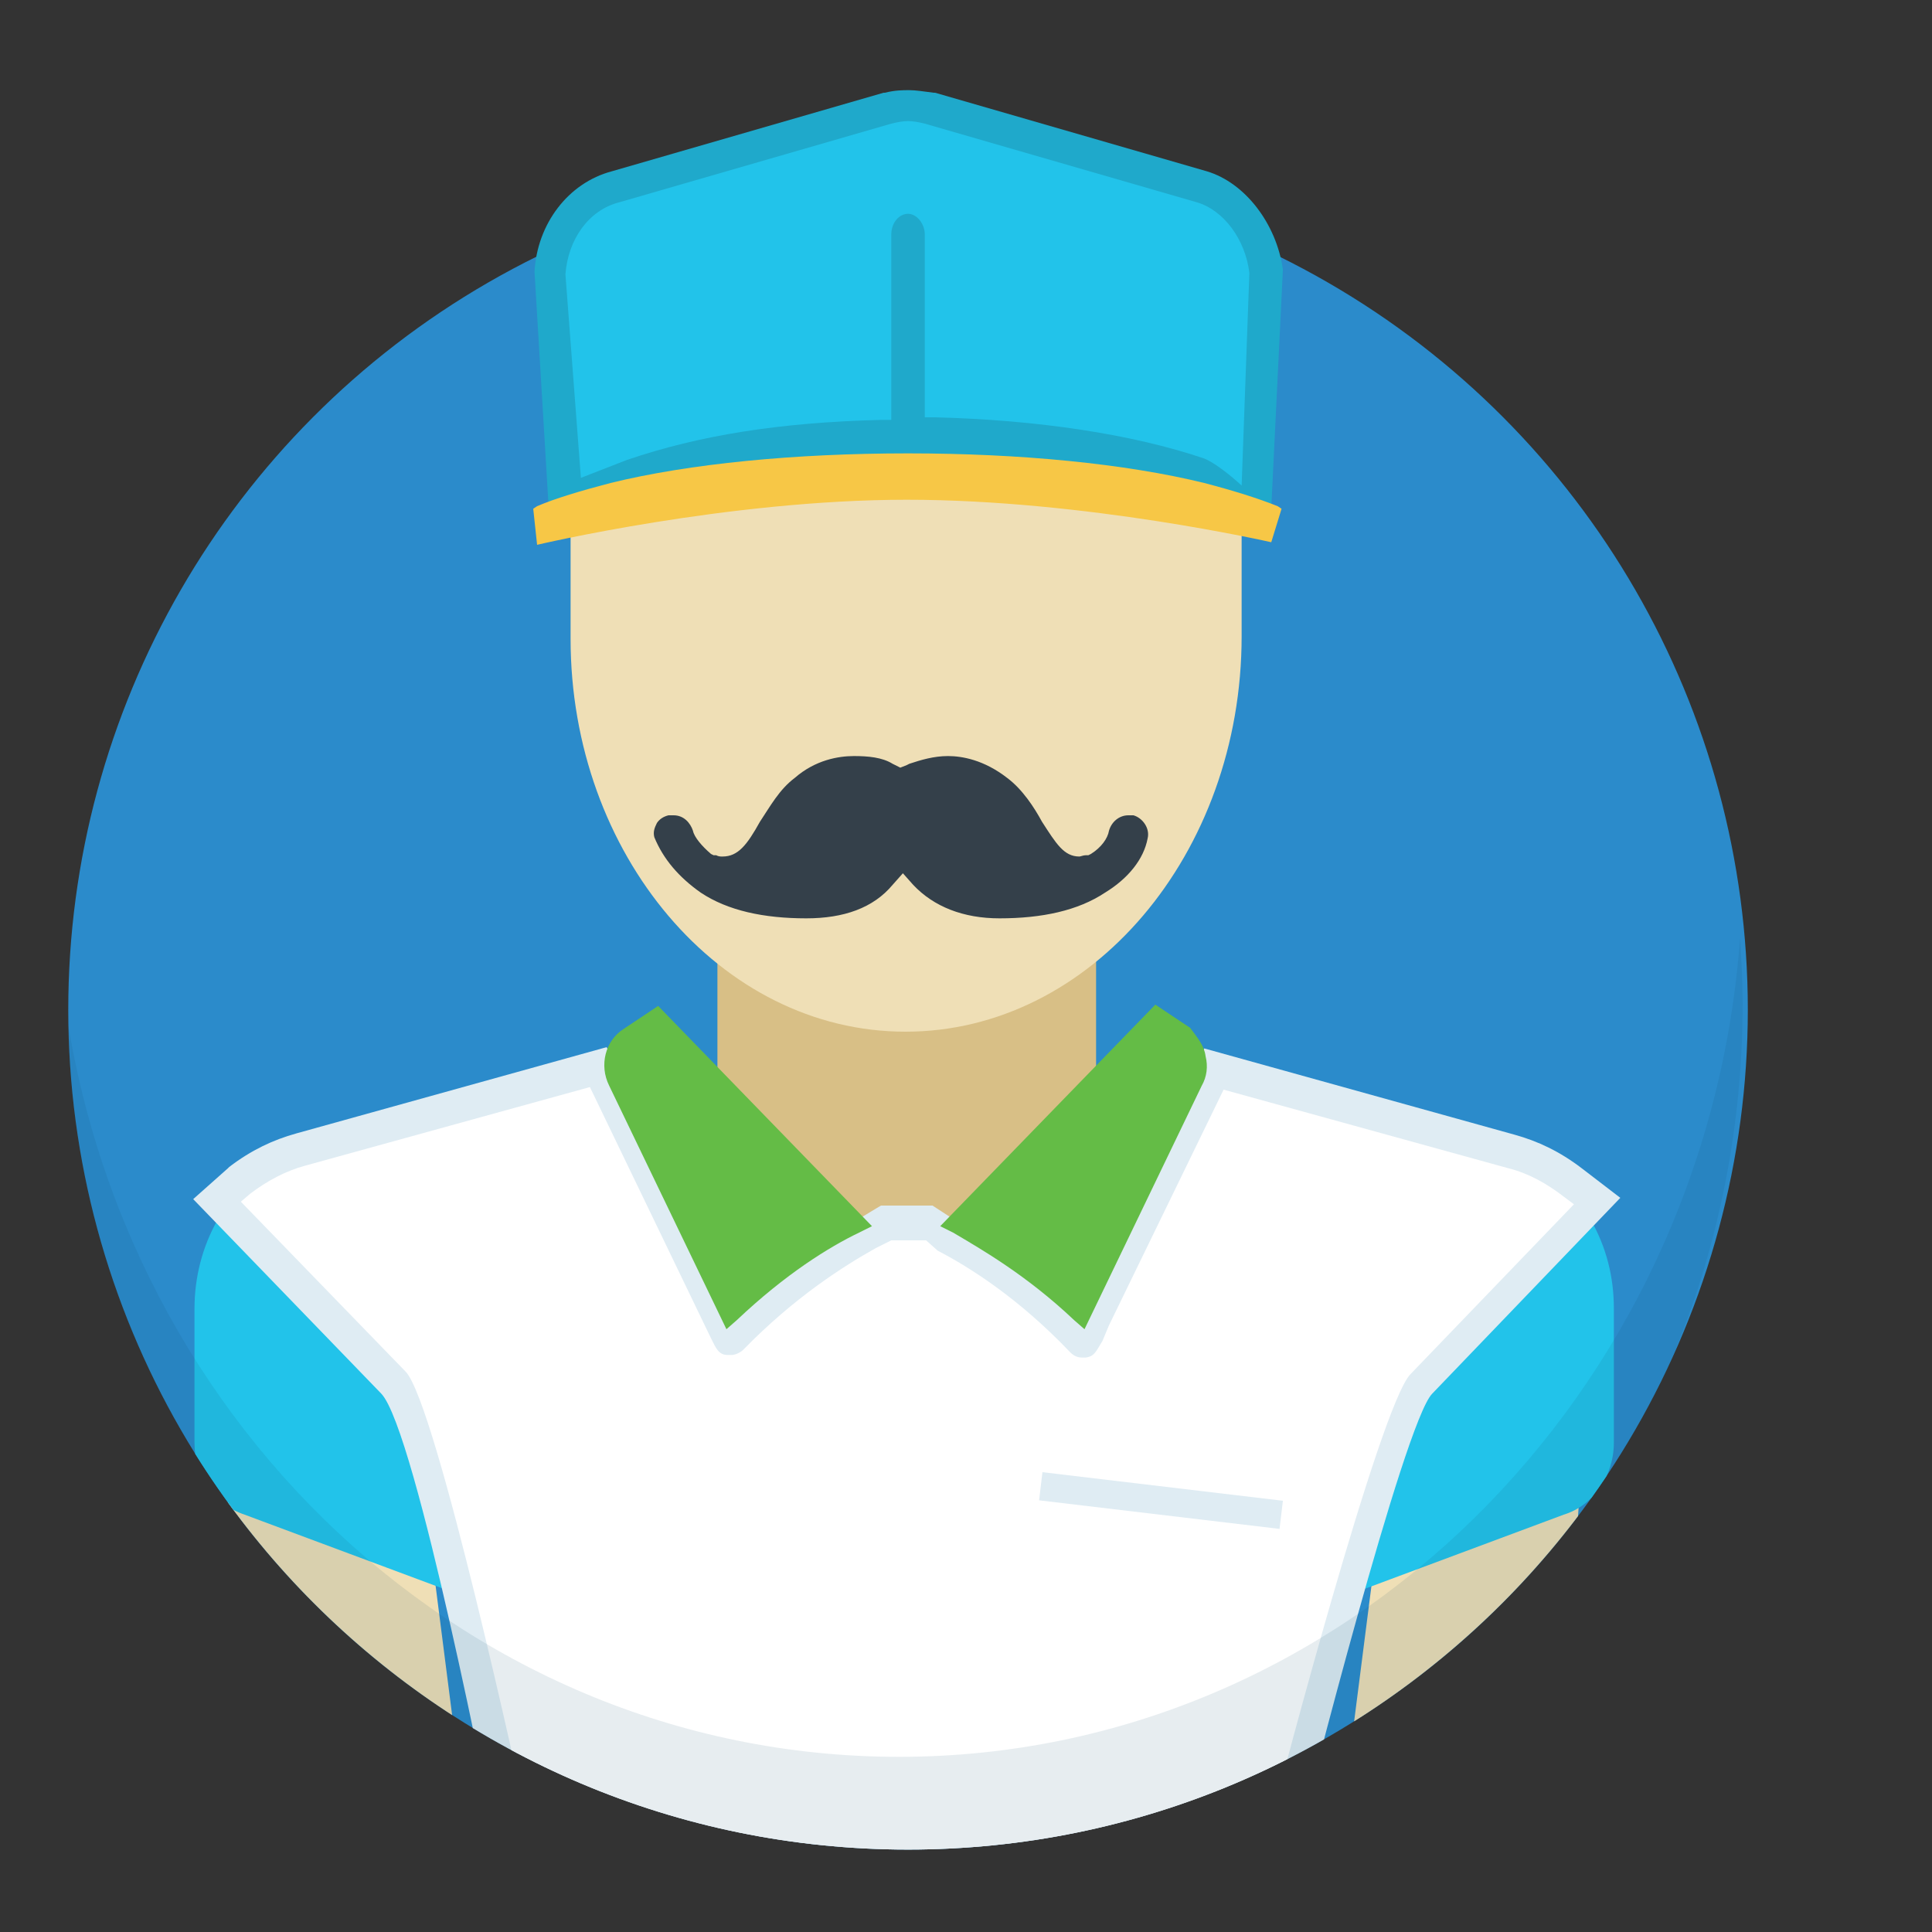 <?xml version="1.0" encoding="utf-8"?>
<!-- Generator: Adobe Illustrator 23.0.6, SVG Export Plug-In . SVG Version: 6.00 Build 0)  -->
<svg version="1.1" id="Layer_1" xmlns="http://www.w3.org/2000/svg" xmlns:xlink="http://www.w3.org/1999/xlink" x="0px" y="0px"
	 viewBox="0 0 150 150" style="enable-background:new 0 0 150 150;" xml:space="preserve">
<rect x="0" y="0" width="150" height="150" fill="#333333" stroke="none"/>
<style type="text/css">
	.st0{fill:#2B8BCB;}
	.st1{clip-path:url(#SVGID_2_);}
	.st2{fill:#EFDFB6;}
	.st3{fill:#D8BF86;}
	.st4{fill:#22C3EA;}
	.st5{fill:#DFECF3;}
	.st6{fill:#FFFFFF;}
	.st7{fill:#64BC46;}
	.st8{fill:#34404A;}
	.st9{fill:#1FA9CB;}
	.st10{fill:#F7C746;}
	.st11{opacity:0.1;fill:#0B4D68;}
</style>
<circle class="st0" cx="70.5" cy="78.4" r="65.2"/>
<g>
	<defs>
		<path id="SVGID_1_" d="M103.4,22.2v-33.1H38.9v32.3C18.9,32.5,5.3,53.9,5.3,78.4c0,36,29.2,65.2,65.2,65.2s65.2-29.2,65.2-65.2
			C135.6,54.5,122.7,33.5,103.4,22.2z"/>
	</defs>
	<clipPath id="SVGID_2_">
		<use xlink:href="#SVGID_1_"  style="overflow:visible;"/>
	</clipPath>
	<g class="st1">
		<g>
			<path class="st2" d="M33.6,121.4l2.3,18l-11.7-2.1c-3,0-5.5-2.8-5.5-6.2l-1-14.6L33.6,121.4z"/>
			<path class="st3" d="M56.9,74.2c4.1,2.3,8.8,3.5,13.5,3.5s9.4-1.3,13.5-3.5l1.2-0.7v9.6L70.5,98.3L55.7,83.1v-9.6L56.9,74.2z"/>
			<path class="st2" d="M122.6,116.5l-1,14.6c0,3.4-2.5,6.2-5.5,6.2l-11.7,2.1l2.3-18L122.6,116.5z"/>
			<path class="st4" d="M35.9,123.9L19,117.6c-2.4-0.8-3.9-3-3.9-5.6v-10.4c0-2.4,0.6-4.8,1.8-6.9l0.5-0.9l13.2,13.6
				C34.6,110.3,35.9,123.9,35.9,123.9z"/>
			<path class="st4" d="M109.8,107.4l13.2-13.6l0.5,0.9c1.2,2.1,1.8,4.4,1.8,6.9V112c0,2.6-1.6,4.9-3.9,5.6l-16.9,6.3
				C104.4,123.9,105.7,110.3,109.8,107.4z"/>
			<path class="st2" d="M96.4,39.3v10.1c0,16.9-11.7,30.7-26.1,30.7s-26-13.8-26-30.5V39.3l0.7-0.1c4.9-0.8,13.4-1.6,25.4-1.6
				s20.5,0.9,25.4,1.6L96.4,39.3z"/>
			<path class="st5" d="M38.3,142c0,0-6-31-8.7-33.8L15,93.1l2.7-2.4l0.1-0.1c1.7-1.3,3.4-2.1,5.2-2.6l24.1-6.7l9.8,20.4
				c3.8-3.6,11.5-8.1,11.5-8.1h4c0,0,8.3,5.3,11.2,8.2l0.1-0.2l9.8-20.2l24.1,6.7c1.8,0.5,3.5,1.3,5.2,2.6l3,2.3l-14.6,15.2
				c-2.2,2.2-10,33-10,33l-30.3,7.5L38.3,142z"/>
			<path class="st6" d="M72.8,97.1c2.5,1.3,6.3,3.7,10.3,7.9c0.3,0.3,0.6,0.4,0.9,0.4c0.1,0,0.2,0,0.3,0c0.7-0.1,0.8-0.5,1.3-1.3
				l0.5-1.2l8.9-18.3l22.1,6.1c1.6,0.4,3,1.2,4.3,2.2l0.8,0.6l-12.7,13.2c-2.4,2.5-10.3,32.7-10.3,32.7l-28.3,6.9l-30.3-6.4
				c0,0-6.7-30.9-9.1-33.4L18.7,93.3l0.7-0.6c1.3-1,2.8-1.8,4.3-2.2l22.1-6.1l9.4,19.5c0.4,0.8,0.6,1.3,1.3,1.3c0.1,0,0.2,0,0.3,0
				c0.3,0,0.7-0.2,0.9-0.4c4-4.1,7.8-6.5,10.3-7.9l1.2-0.6h2.7L72.8,97.1z"/>
			<path class="st7" d="M67.7,95.2l-1,0.5c-2.3,1.1-5.7,3.2-9.5,6.8l-0.8,0.7l-9.1-18.9c-0.8-1.6-0.3-3.5,1.1-4.4l2.7-1.8L67.7,95.2
				z"/>
			<path class="st8" d="M54.4,69.3c2.1,1.4,4.9,2,8.2,2c2.9,0,5.2-0.8,6.7-2.6l0.8-0.9l0.8,0.9c1.6,1.7,3.9,2.6,6.7,2.6
				c3.3,0,6.1-0.6,8.2-2c1.8-1.1,3-2.6,3.3-4.2c0.2-0.8-0.4-1.6-1.1-1.8c-0.1,0-0.2,0-0.4,0c-0.7,0-1.3,0.5-1.5,1.2
				c-0.1,0.6-0.6,1.3-1.4,1.8l-0.2,0.1h-0.2c-0.2,0-0.4,0.1-0.5,0.1c-1.2,0-1.8-1-2.9-2.7c-0.6-1.1-1.5-2.5-2.7-3.4
				c-1.8-1.4-3.5-1.7-4.6-1.7s-2.1,0.3-3,0.6l-0.2,0.1l-0.5,0.2l-0.6-0.3c-0.8-0.5-1.9-0.6-3-0.6c-1.2,0-3,0.3-4.6,1.7
				c-1.2,0.9-1.9,2.2-2.7,3.4c-1,1.8-1.7,2.7-2.9,2.7c-0.2,0-0.3,0-0.5-0.1h-0.2l-0.2-0.1c-0.7-0.6-1.3-1.3-1.4-1.8
				c-0.2-0.6-0.7-1.2-1.5-1.2c-0.1,0-0.2,0-0.4,0c-0.4,0.1-0.7,0.3-0.9,0.6c-0.2,0.4-0.3,0.7-0.2,1.1C51.5,66.7,52.7,68.1,54.4,69.3
				z"/>
			<path class="st7" d="M93.6,82c0.2,0.8,0.1,1.6-0.3,2.3l-9.1,18.9l-0.8-0.7C79.7,99,76.2,97,74,95.7l-1-0.5L89.7,78l2.7,1.8
				C93,80.6,93.5,81.2,93.6,82z"/>
			<path class="st9" d="M92.6,38.8C87.3,37,66.5,33,48.3,39c-1.1,0.4-3.5,0.5-3.5,0.5l-2.1,1.6l-1.2-20c0.2-3.7,2.6-6.9,6-7.8
				l21.1-6.1l0.1,0c0.8-0.2,1.4-0.2,1.9-0.2c0.5,0,1.1,0.1,1.9,0.2l0.1,0l21.1,6.1c3,0.9,5.4,4.1,5.9,7.6l0,0.1l-1,20.5
				C98.5,41.5,93.8,39.2,92.6,38.8z"/>
			<path class="st4" d="M97,21.2l-0.6,16.5c0,0-1.7-1.6-2.9-2.1c-5.6-1.9-13-3-20.9-3.2h-0.8V18.2c0-0.8-0.6-1.6-1.3-1.6
				s-1.3,0.7-1.3,1.6v14.4h-0.8c-7.9,0.2-14.1,1.2-19.7,3.1c-1.3,0.5-3.6,1.4-3.6,1.4l-1.2-15.8c0.2-2.7,1.8-5,4.2-5.6l21.1-6.1
				c0.4-0.1,0.9-0.2,1.3-0.2c0.4,0,0.9,0.1,1.3,0.2l21.1,6.1C95,16.3,96.7,18.6,97,21.2z"/>
			<path class="st10" d="M47.4,37.5c6.1-1.5,14.3-2.3,23.1-2.3c8.7,0,16.9,0.8,23,2.3c2.3,0.6,4.2,1.2,5.7,1.8l0.3,0.2l-0.8,2.6
				c0,0-14.4-3.3-28.3-3.3s-28.7,3.5-28.7,3.5l-0.3-2.8l0.3-0.2C43.1,38.7,45.1,38.1,47.4,37.5z"/>
			
				<rect x="89" y="107.1" transform="matrix(0.118 -0.993 0.993 0.118 -36.177 192.224)" class="st5" width="2.2" height="18.8"/>
			<path class="st11" d="M69.8,136.4c-34.5,0-62.8-28-65.3-63.6c-0.1,1.7-0.2,3.4-0.2,5.1c0,38,29.3,68.7,65.5,68.7
				c36.2,0,65.5-30.8,65.5-68.7c0-1.7-0.1-3.4-0.2-5.1C132.5,108.3,104.3,136.4,69.8,136.4z"/>
		</g>
	</g>
</g>
</svg>
